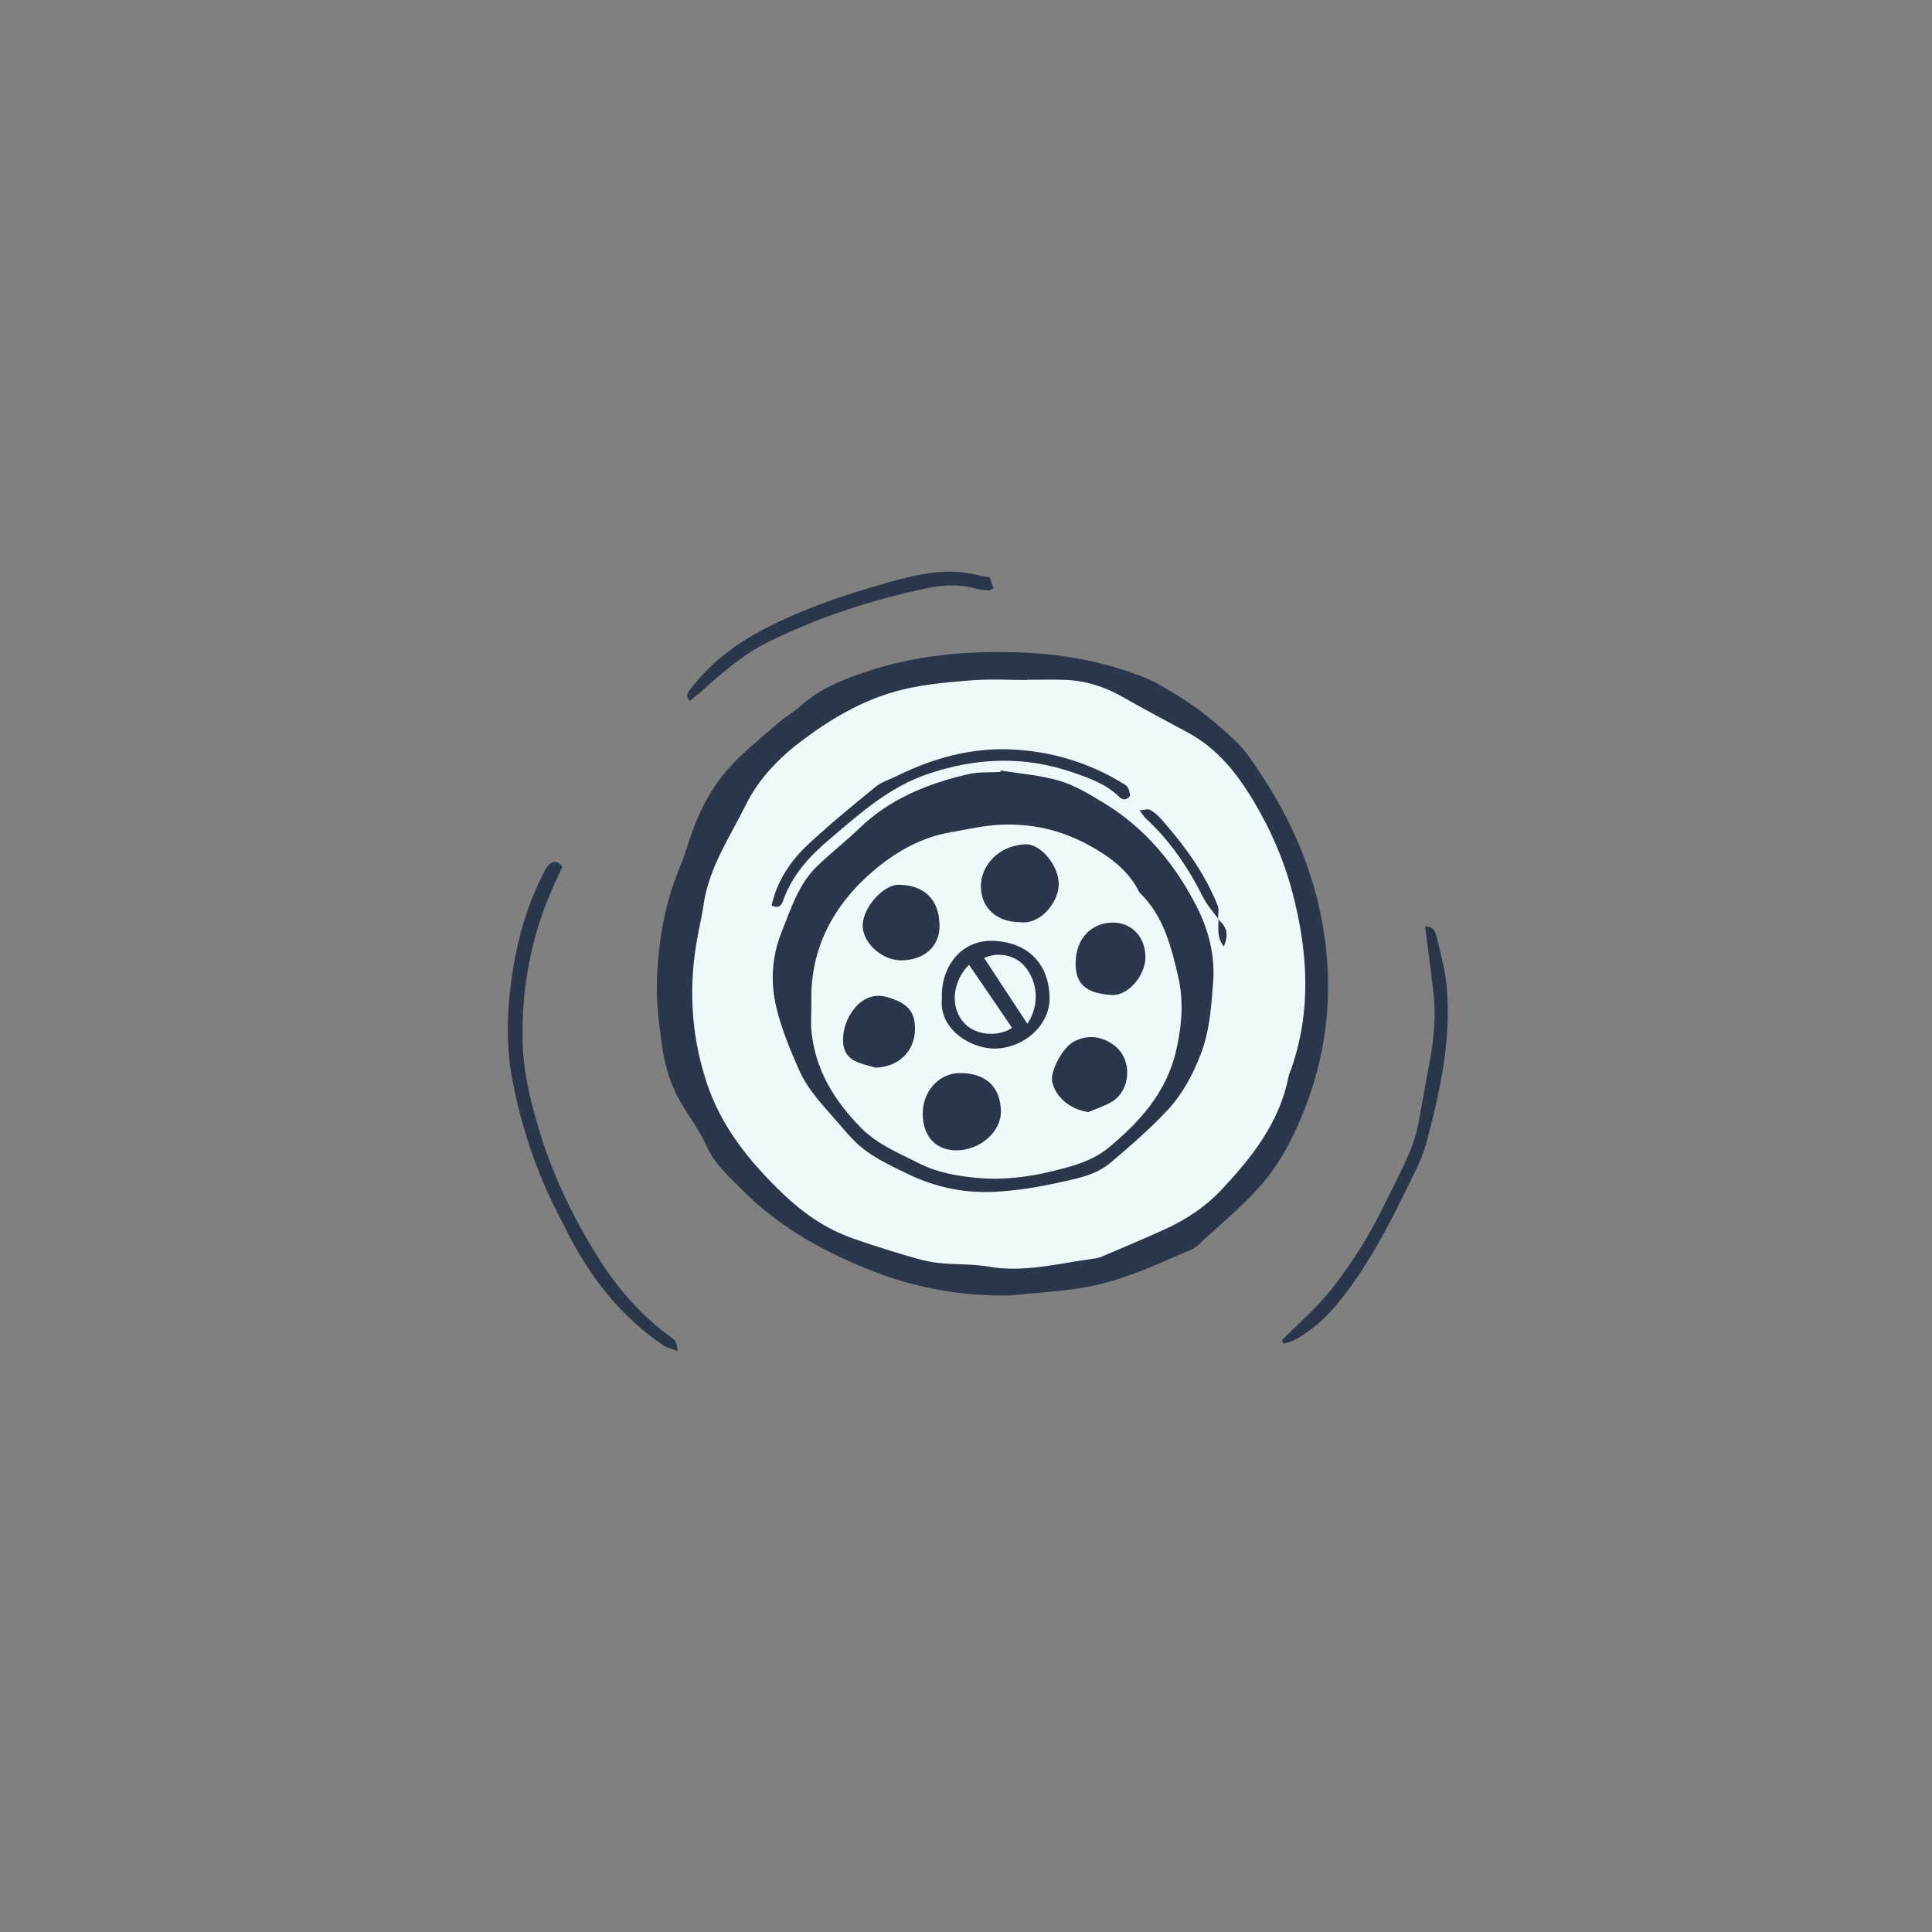 <svg version="1.1" id="svg" xmlns="http://www.w3.org/2000/svg" xmlns:xlink="http://www.w3.org/1999/xlink" x="0px" y="0px"
	 width="200px" height="200px" viewBox="0 0 200 200" enable-background="new 0 0 200 200" xml:space="preserve">
<rect x="0" y="0" width="200" height="200" fill="#808080" stroke="none"/>
<g>
	<path class="stroke" fill="#2a374b"  d="M137.054,96.55c-0.933-6.106-3.292-11.602-6.707-16.686c-0.703-1.047-1.393-2.144-2.292-3.006
		c-1.928-1.851-3.993-3.561-6.292-4.947c-1.078-0.65-2.16-1.332-3.322-1.791c-3.928-1.551-8.01-2.354-12.245-2.552
		c-5.813-0.272-11.496,0.204-17.026,2.138c-2.254,0.788-4.415,1.683-6.219,3.313c-0.782,0.707-1.731,1.229-2.522,1.929
		c-1.813,1.605-3.766,3.108-5.311,4.947c-1.955,2.328-3.204,5.124-4.077,8.06c-0.216,0.723-0.508,1.425-0.79,2.126
		c-1.454,3.604-2.101,7.392-2.238,11.233c-0.083,2.301,0.183,4.636,0.518,6.923c0.238,1.624,0.655,3.286,1.35,4.762
		c0.917,1.949,2.365,3.651,3.25,5.611c0.867,1.922,2.365,3.231,3.759,4.628c3.889,3.893,8.652,6.51,13.718,8.448
		c4.449,1.702,9.146,2.516,13.985,2.417c2.507-0.258,5.033-0.395,7.515-0.802c3.868-0.633,7.406-2.307,10.977-3.839
		c0.367-0.157,0.734-0.371,1.022-0.642c2.315-2.176,4.833-4.189,6.842-6.621c1.611-1.949,2.833-4.315,3.815-6.668
		C137.3,109.451,138.056,103.112,137.054,96.55z"/>
	<path class="stroke" fill="#2a374b"  d="M69.354,138.357c-3.058-2.237-5.481-5.051-7.479-8.248c-2.634-4.215-4.756-8.659-6.159-13.446
		c-0.812-2.773-1.506-5.548-1.6-8.457c-0.176-5.433,0.717-10.662,2.832-15.674c0.404-0.956,0.853-1.892,1.261-2.793
		c-0.503-0.721-1.005-0.622-1.447-0.151c-0.269,0.287-0.438,0.675-0.618,1.036c-1.543,3.099-2.518,6.379-3.054,9.79
		c-0.591,3.766-0.76,7.561-0.06,11.313c0.77,4.123,2.024,8.123,3.768,11.95c0.586,1.286,1.259,2.532,1.894,3.795
		c2.373,4.726,5.54,8.786,9.953,11.784c0.408,0.277,0.933,0.383,1.531,0.618C69.989,138.813,69.985,138.819,69.354,138.357z"/>
	<path class="stroke" fill="#2a374b"  d="M149.758,102.109c-0.155-1.741-0.648-3.455-1.048-5.167c-0.12-0.513-0.353-1.081-1.182-1.024
		c0.285,2.246,0.583,4.464,0.844,6.686c0.267,2.275,0.123,4.539-0.285,6.789c-0.404,2.232-0.814,4.464-1.212,6.697
		c-0.403,2.267-1.422,4.3-2.428,6.331c-1.004,2.03-1.981,4.087-3.154,6.02c-1.176,1.938-2.464,3.836-3.917,5.571
		c-1.424,1.7-3.121,3.173-4.697,4.746c0.063,0.107,0.127,0.216,0.191,0.323c0.344-0.098,0.717-0.14,1.027-0.303
		c1.914-0.996,3.447-2.436,4.792-4.109c3.163-3.931,5.373-8.417,7.571-12.91c0.51-1.042,1.031-2.105,1.33-3.216
		C149.039,113.164,150.261,107.734,149.758,102.109z"/>
	<path class="stroke" fill="#2a374b"  d="M72.404,71.742c2.232-1.982,4.465-3.984,7.168-5.309c5.196-2.546,10.662-4.334,16.318-5.529
		c1.688-0.357,3.398-0.46,5.099,0.031c0.432,0.125,0.895,0.149,1.347,0.186c0.13,0.01,0.269-0.102,0.508-0.201
		c-0.124-0.372-0.242-0.726-0.377-1.136c-1.043-0.195-2.018-0.454-3.008-0.548c-2.504-0.239-4.916,0.328-7.3,1.001
		c-4.769,1.347-9.467,2.894-13.827,5.301c-2.631,1.454-4.944,3.31-6.782,5.713c-0.258,0.338-0.673,0.68-0.154,1.31
		C71.735,72.286,72.082,72.028,72.404,71.742z"/>
</g>
<path fill-rule="evenodd" clip-rule="evenodd" fill="#eef9fc" class="fill" d="M106.363,70.369c1.263,0,2.527-0.032,3.79,0.007
	c2.162,0.065,4.162,0.683,6.046,1.761c2.235,1.278,4.514,2.479,6.779,3.704c3.044,1.646,5.084,4.214,6.823,7.136
	c1.748,2.938,3.101,6.039,3.967,9.313c1.617,6.109,2.033,12.256-0.102,18.365c-0.1,0.287-0.234,0.566-0.292,0.861
	c-0.934,4.724-3.802,8.316-6.967,11.687c-1.703,1.812-3.809,3.162-6.093,4.181c-1.982,0.885-3.983,1.731-5.979,2.583
	c-0.323,0.138-0.665,0.272-1.009,0.316c-3.642,0.466-7.225,1.495-10.975,0.839c-1.73-0.303-3.529-0.185-5.282-0.391
	c-1.139-0.135-2.264-0.461-3.369-0.79c-1.837-0.547-3.667-1.127-5.476-1.763c-2.767-0.974-5.128-2.638-7.219-4.644
	c-3.41-3.271-6.347-6.892-7.859-11.482c-1.701-5.163-1.903-10.395-0.817-15.699c0.182-0.89,0.374-1.781,0.502-2.681
	c0.548-3.855,2.727-7.025,4.4-10.397c1.372-2.765,3.535-4.936,5.973-6.748c3.092-2.298,6.451-4.23,10.227-5.141
	c2.337-0.564,4.776-0.771,7.184-0.962c1.905-0.15,3.832-0.03,5.748-0.03C106.363,70.387,106.363,70.377,106.363,70.369z
	 M126.128,95.142c0.039,0.895-0.215,1.852,0.56,2.838c0.559-1.277,0.267-2.109-0.595-2.81c-0.006-0.479,0.125-1.012-0.04-1.427
	c-1.341-3.373-3.461-6.251-5.842-8.95c-0.33-0.375-0.73-0.718-1.162-0.96c-0.216-0.122-0.578,0.015-1.071,0.049
	c0.3,0.409,0.416,0.634,0.59,0.795c2.525,2.321,4.416,5.095,5.942,8.151C124.925,93.661,125.582,94.373,126.128,95.142z
	 M103.599,79.762c-0.015,0.051-0.03,0.101-0.044,0.151c-1.106,0.066-2.249-0.023-3.312,0.226c-4.168,0.973-8.071,2.514-11.234,5.565
	c-1.449,1.397-3.062,2.627-4.496,4.039c-1.892,1.861-2.65,4.381-3.608,6.763c-1.007,2.505-1.159,5.159-0.552,7.728
	c0.529,2.239,1.429,4.412,2.363,6.527c0.964,2.185,2.682,3.877,4.217,5.674c0.489,0.573,0.989,1.141,1.519,1.676
	c1.521,1.537,3.455,2.402,5.36,3.343c2.83,1.396,5.825,2.057,8.932,1.929c2.255-0.093,4.524-0.449,6.732-0.936
	c1.902-0.42,3.928-0.764,5.476-2.077c2.036-1.728,4.073-3.483,5.893-5.43c1.549-1.655,2.636-3.684,3.461-5.828
	c0.921-2.395,1.084-4.9,1.278-7.423c0.213-2.775-0.474-5.404-1.663-7.759c-2.257-4.466-5.417-8.275-9.788-10.895
	c-1.423-0.853-2.891-1.747-4.459-2.209C107.713,80.249,105.629,80.098,103.599,79.762z M79.872,93.736
	c0.78,0.374,1.042-0.065,1.188-0.485c0.921-2.624,2.717-4.6,4.775-6.339c3.148-2.662,6.172-5.429,10.261-6.806
	c5.095-1.716,10.074-1.865,15.121-0.091c1.664,0.584,3.332,1.178,4.632,2.472c0.376,0.373,0.817,0.352,1.152-0.123
	c-0.193-0.885-0.177-0.912-0.792-1.288c-3.47-2.119-7.264-3.262-11.302-3.486c-4.282-0.238-8.295,0.872-12.113,2.761
	c-0.722,0.358-1.539,0.6-2.148,1.097c-2.382,1.946-4.772,3.892-7.015,5.992C81.824,89.131,80.451,91.177,79.872,93.736z"/>
<path fill-rule="evenodd" clip-rule="evenodd" fill="#eef9fc" class="fill" d="M83.996,103.747c-0.156-5.588,2.326-10.225,6.72-13.849
	c2.22-1.831,4.751-3.236,7.671-3.737c1.191-0.204,2.375-0.467,3.571-0.631c3.823-0.525,7.475,0.141,10.826,1.997
	c2.062,1.143,4.01,2.545,5.126,4.769c0.023,0.044,0.046,0.093,0.082,0.127c2.454,2.376,3.241,5.538,3.974,8.683
	c0.591,2.54,0.375,5.097-0.21,7.648c-0.981,4.276-3.687,7.296-6.927,10.001c-1.328,1.108-2.825,1.664-4.452,2.117
	c-3.095,0.862-6.203,1.374-9.422,1.045c-2.017-0.206-3.967-0.548-5.818-1.49c-2.109-1.073-4.304-1.942-6.017-3.688
	c-2.725-2.778-4.688-5.927-5.108-9.872C83.91,105.92,83.996,104.954,83.996,103.747z M97.506,103.363
	c-0.344,3.208,3.083,5.283,5.621,5.183c2.989-0.117,5.581-2.489,5.526-5.282c-0.067-3.53-2.264-5.658-5.638-5.861
	C99.334,97.182,97.361,100.305,97.506,103.363z M99.045,119.084c2.464-0.023,4.641-1.983,4.57-4.116
	c-0.084-2.532-1.638-3.926-4.323-3.879c-2.12,0.037-3.824,1.926-3.771,4.309C95.574,117.827,97.037,119.09,99.045,119.084z
	 M105.61,95.465c2.099,0.279,3.977-2.065,3.991-3.913c0.013-1.948-1.88-4.245-3.501-4.151c-2.894,0.167-4.575,2.339-4.56,4.363
	C101.556,93.979,103.167,95.463,105.61,95.465z M97.254,95.638c-0.077-2.608-1.674-4.046-4.261-4.048
	c-1.558-0.001-3.791,2.434-3.684,4.37c0.099,1.757,2.109,3.539,4.125,3.456C96.258,99.3,97.363,97.417,97.254,95.638z
	 M112.678,115.118c0.817-0.353,1.689-0.616,2.439-1.077c2.014-1.239,2.112-4.454,0.189-5.852c-1.28-0.931-2.697-1.122-4.137-0.368
	c-1.132,0.592-2.405,2.947-2.265,4.079c0.019,0.148,0.065,0.295,0.114,0.437C109.528,113.826,111.028,114.914,112.678,115.118z
	 M118.576,99.086c0-2.049-1.381-3.547-3.291-3.58c-2.111-0.037-3.938,1.465-3.938,4.253c0,2.203,1.188,3.075,3.737,3.245
	C116.767,103.117,118.577,100.983,118.576,99.086z M90.631,110.527c2.665-0.098,4.344-2.019,4.06-4.617
	c-0.183-1.678-1.398-2.23-2.716-2.655c-1.406-0.452-2.631,0.038-3.519,1.131c-0.732,0.902-1.16,1.985-1.185,3.204
	c-0.023,1.083,0.402,1.875,1.371,2.307C89.273,110.179,89.966,110.322,90.631,110.527z"/>
<path fill-rule="evenodd" clip-rule="evenodd" fill="#eef9fc" class="fill" d="M100.311,99.871c1.534,2.244,2.996,4.384,4.458,6.525
	c-1.464,0.996-3.737,0.769-4.888-0.42C98.291,104.332,98.575,101.614,100.311,99.871z"/>
<path fill-rule="evenodd" clip-rule="evenodd" fill="#eef9fc" class="fill" d="M106.356,105.983c-1.566-2.382-3.019-4.59-4.476-6.808
	c1.397-0.663,3.157-0.313,4.131,0.784C107.433,101.561,107.665,104.006,106.356,105.983z"/>
</svg>
